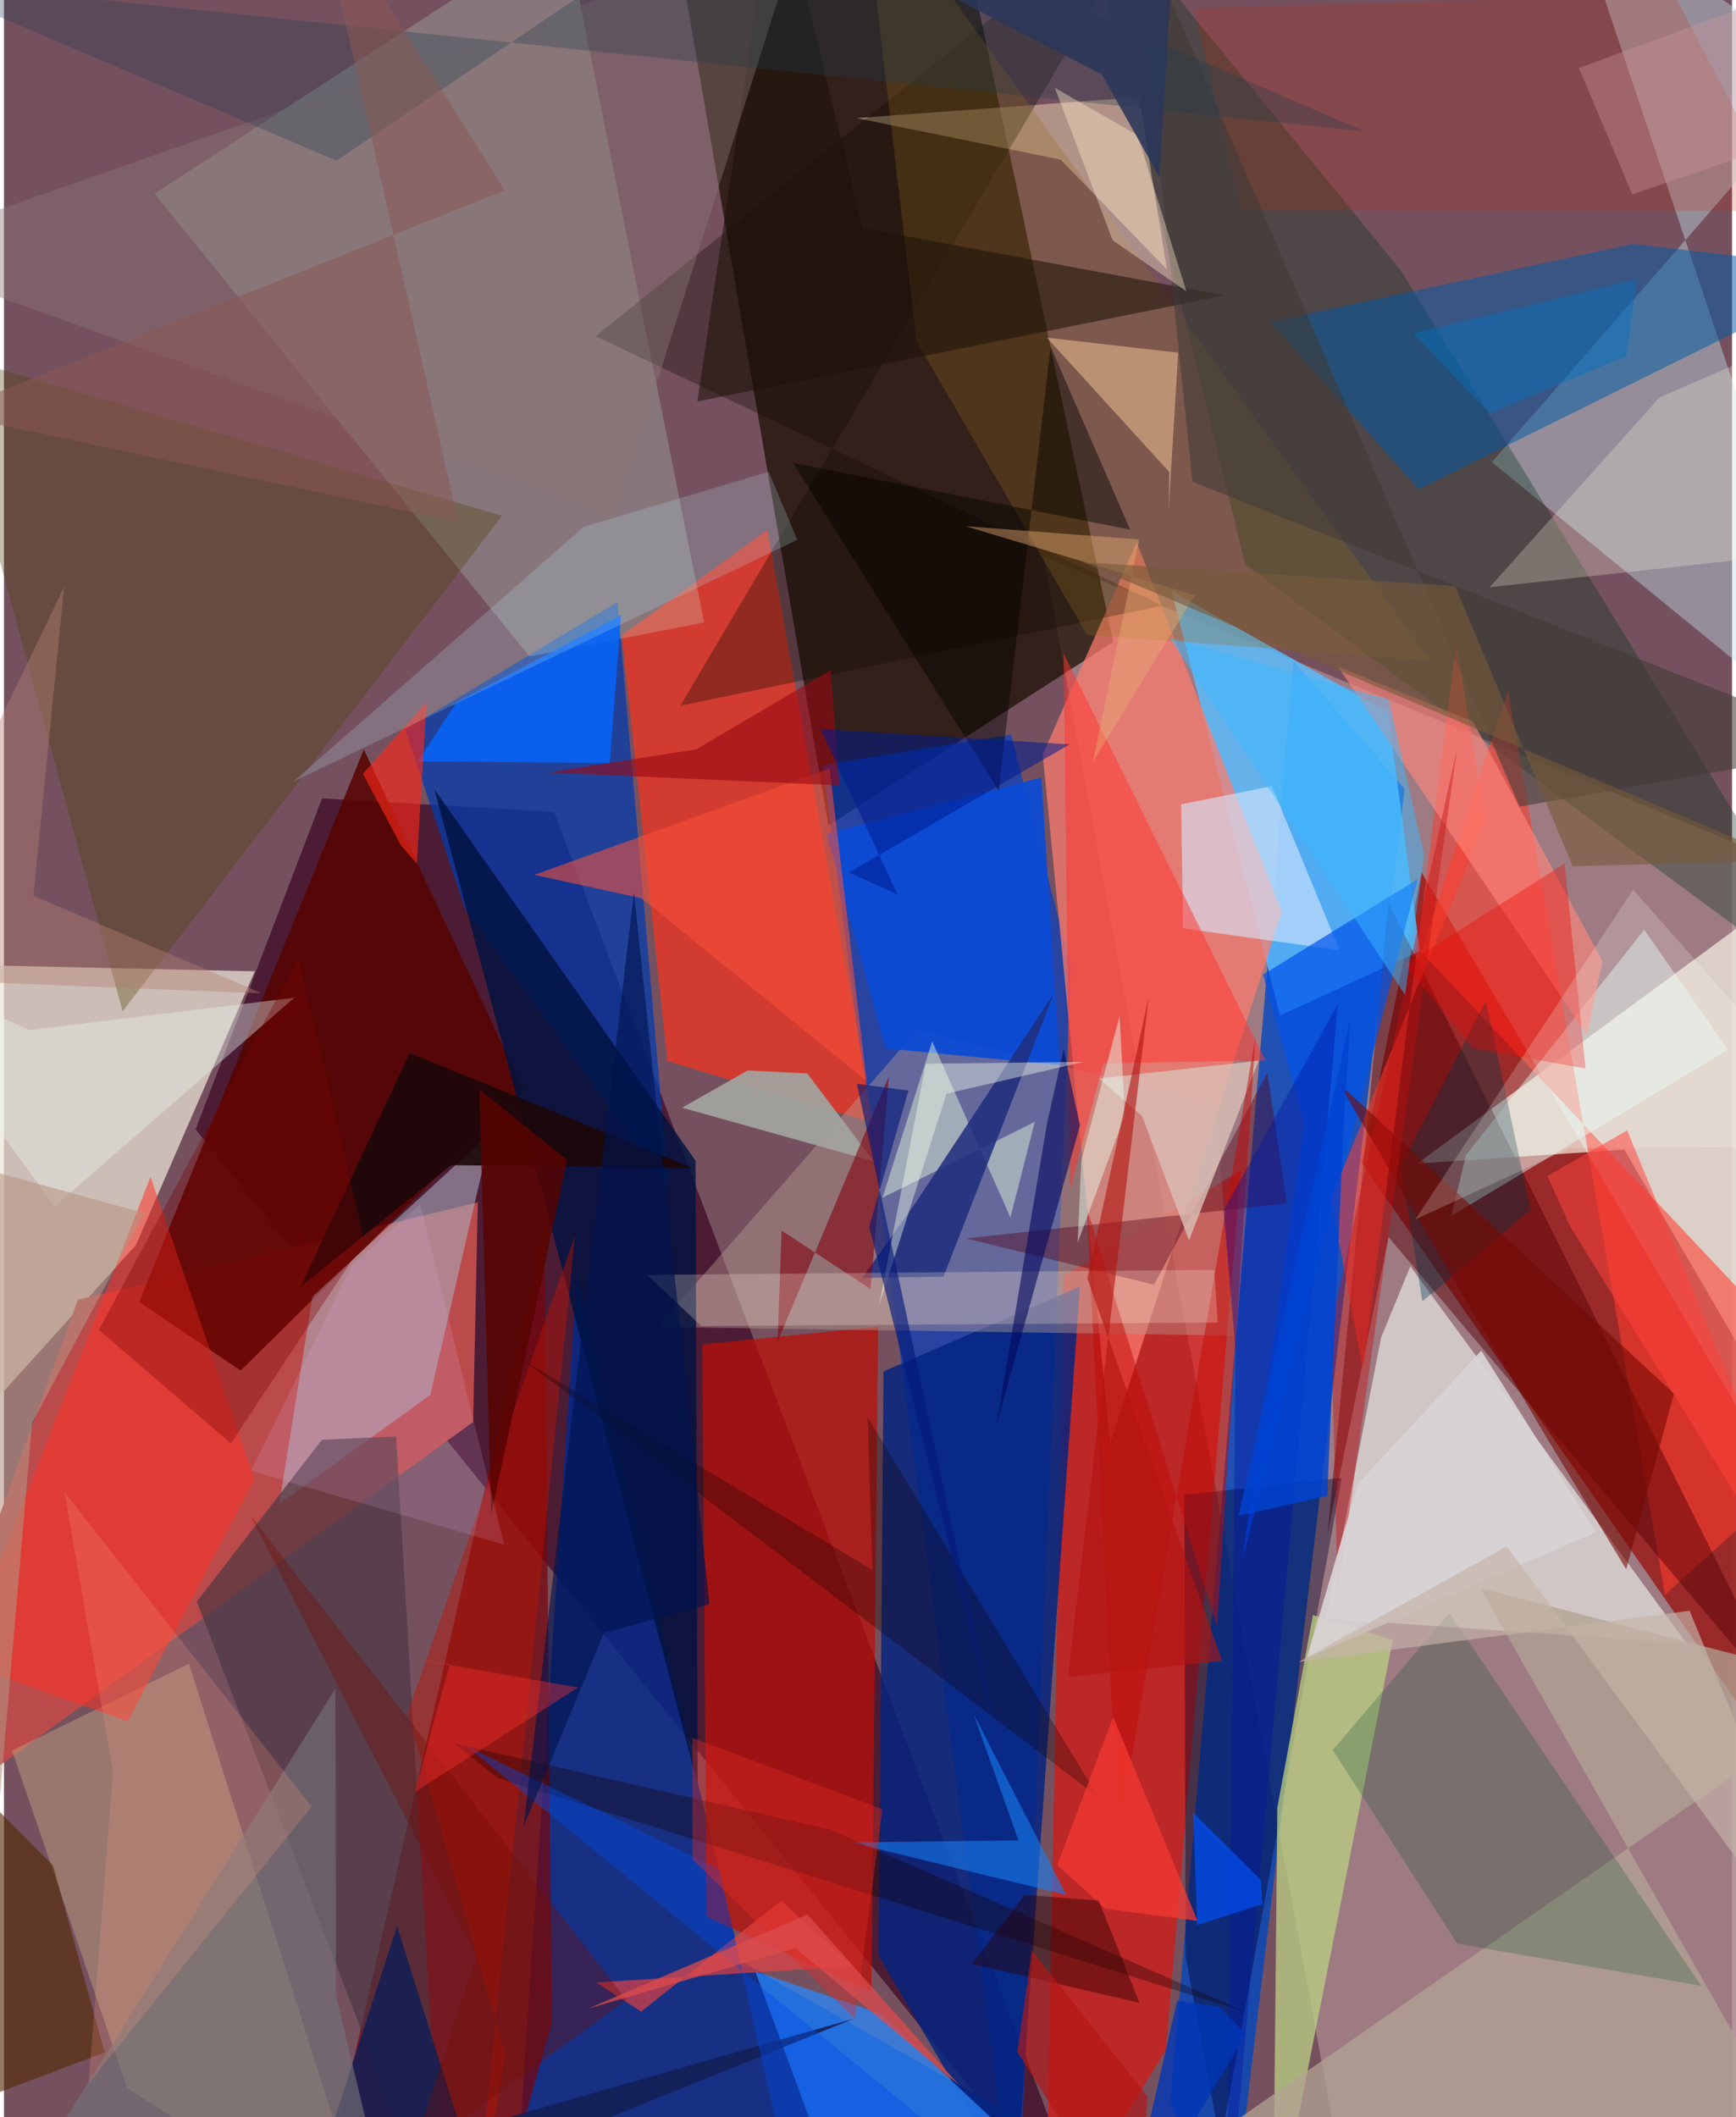 <svg xmlns="http://www.w3.org/2000/svg" width="228" height="278" viewBox="0 0 836 1024"><path fill="#75515f" d="M0 0h836v1024H0z"/><path fill="#a6828a" fill-opacity=".851" d="M898 432.806V1086l-246.868-14.569-148.149-802.126z"/><path fill="#1a0f00" fill-opacity=".729" d="M328.768-8.731L457.578-62l79.028 372.534-137.761 88.785z"/><path fill="#4b1c35" fill-opacity=".984" d="M153.88 386.165l112.196 6.497L528.892 1086 92.724 546.228z"/><path fill="#003cc2" fill-opacity=".655" d="M516.193 467.55L490.237 1086l-94.156-715.885 91.127-14.841z"/><path fill="#0046bf" fill-opacity=".788" d="M623.832 319.711l53.773 61.857L593.2 1086l-28.883-69.03z"/><path fill="#981916" fill-opacity=".824" d="M685.845 421.975l-28.852 140.724 236.536 339.916L898 781.485z"/><path fill="#ece6d8" fill-opacity=".722" d="M121.36 469.8L63.815 602.235-62 741.285V465.68z"/><path fill="#00288d" fill-opacity=".8" d="M356.337 948.544l-79.253-331.352L246.082 1086h353.451z"/><path fill="#bb4b4b" d="M35.8 628.63l193.439-47.114-2.264 106.23L-62 897.432z"/><path fill="#ee0a00" fill-opacity=".584" d="M562.073 991.57l36.376-425.387-85.704 50.581-8.92 469.236z"/><path fill="#ffffef" fill-opacity=".639" d="M858.823 684.637l-74.95-128.585-100.11 6.706 201.874-148.685z"/><path fill="#f8331e" fill-opacity=".714" d="M369.338 256.26L298.93 307.3l22.046 205.863 99.64 30.007z"/><path fill="#003bb0" fill-opacity=".722" d="M194.061 352.926l102.741-61.704 24.803 283.675-98.655-135.586z"/><path fill="#e8e8e4" fill-opacity=".686" d="M639.602 782.82l174.518 12.12-133.746-182.476-14.122 34.362z"/><path fill="#59bdff" fill-opacity=".831" d="M669.53 344.493l-104.66-58.575 52.469 205.225 67.643-31.09z"/><path fill="#c0e1ea" fill-opacity=".427" d="M719.793 223.508L884.595 34.446 758.74-47.226 898 369.11z"/><path fill="#bc1006" fill-opacity=".725" d="M339.922 927.05l79.723 36.503 3.269-321.88-85.052 8.549z"/><path fill="#ff7c6d" fill-opacity=".722" d="M618.195 441.123L547.98 262.327l-45.45 102.55 32.593 333.168z"/><path fill="#76050c" fill-opacity=".714" d="M265.041 978.123l-3.602-383.856L148.59 1086l102.608-58.623z"/><path fill="#032480" fill-opacity=".827" d="M425.513 663.277l-2.344 282.702 66.355 113.215 30.995-436.908z"/><path fill="#cbffea" fill-opacity=".212" d="M72.815 93.658l181.451 223.906 84.467-16.489-67.427-336.53z"/><path fill="#00311a" fill-opacity=".337" d="M898 492.63L600.475 273.02 518.159-62l157.465 192.6z"/><path fill="#560400" fill-opacity=".859" d="M114.517 662.913l137.098-135.3-77.51-165.152L65.37 629.696z"/><path fill="#bc9f94" fill-opacity=".412" d="M316.356 641.807l279.378 4.17L585.638 534.2l-143.581-36.297z"/><path fill="#ff3c2c" fill-opacity=".576" d="M898 685.871L685.485 460.363l42.186-126.181 75.882 437.17z"/><path fill="#aaaabc" fill-opacity=".588" d="M206.232 674.674l29.446-127.004-86.429 79.435-16.078 100.339z"/><path fill="#0059a5" fill-opacity=".51" d="M898 130.852l-213.596 105.83-71.8-80.94 175.524-37.782z"/><path fill="#001340" fill-opacity=".82" d="M334.574 561.378L208.202 381.686l48.486 181.268 78.904 300.057z"/><path fill="#2889ff" fill-opacity=".725" d="M402.34 1059.09l140.9 26.91-119.388-112.1-60.393-20.45z"/><path fill="#560007" fill-opacity=".482" d="M669.832 436.62l196.593 394.567-196.571-232.8-29.559 143.758z"/><path fill="#d4b88c" fill-opacity=".369" d="M3.914 846.724l55.707 163.188L178.707 1086 89.486 804.682z"/><path fill="#020028" fill-opacity=".4" d="M571.06 722.952l76.138-8.175-58.712 322.258-16.815-90.456z"/><path fill="#ffe6ba" fill-opacity=".435" d="M412.496 57.117l136.64-10.09 13.49 83.352-51.399-53.155z"/><path fill="#bace83" fill-opacity=".765" d="M671.912 793.185L613.908 1086l2.117-211.78 17.22-93.089z"/><path fill="#4c3541" fill-opacity=".678" d="M189.701 694.756L212.78 1086 93.28 774.615l60.54-78.229z"/><path fill="#0a4bd6" fill-opacity=".918" d="M426.53 507.097l84.22 8.03-8.875-139.115-103.97 27.25z"/><path fill="#4b3f02" fill-opacity=".325" d="M241.006 249.42L57.389 489.163l-88.75-325.477L-62 161.02z"/><path fill="#ff2e21" fill-opacity=".522" d="M121.128 715.455L59.875 832.593l-80.665-28.84 91.716-234.58z"/><path fill="#e5fff8" fill-opacity=".435" d="M793.508 449.687l40.489 58.038-133.775 80.352 7.099-29.475z"/><path fill="#d6e7fd" fill-opacity=".608" d="M569.474 389.026l.963 59.974 75.696 10.641-32.721-79.396z"/><path fill="#0f0a00" fill-opacity=".333" d="M286.253 162.62L565.678-62l-238.47 403.363 233.204-48.426z"/><path fill="#b2a293" fill-opacity=".757" d="M898 815.99L509.046 1086h385.871L714.166 768.072z"/><path fill="#0566fd" fill-opacity=".824" d="M293.044 369.036l-92.773-.858 18.584-28.358 79.674-42.295z"/><path fill="#0d5232" fill-opacity=".251" d="M703.09 940.124l-60.283-93.695 56.447-66.218 121.79 180.22z"/><path fill="#ecffdf" fill-opacity=".451" d="M486.895 588.884l11.804-46.288-73.7 36.695 24.055-75.59z"/><path fill="#202f7e" fill-opacity=".867" d="M441.755 580.647l66.2-100.219-53.446 137.067-39.359.621z"/><path fill="#956d1f" fill-opacity=".278" d="M523.968 307.023l165.85 12.405L414.81-62l26.653 226.976z"/><path fill="#ff352e" fill-opacity=".506" d="M515.783 575.327l16.032-61.04 78.55-1.388-97.743-196.939z"/><path fill="#a3a29d" fill-opacity=".941" d="M420.75 561.714l-92.69-25.964 31.776-18.028 28.807 1.492z"/><path fill="#fbcd9e" fill-opacity=".49" d="M563.75 228.31l-.266 17.85 4.577-75.566-63.545-7.278z"/><path fill="#0053eb" fill-opacity=".702" d="M598.805 755.696l30.315-211.999-20.027-72.336 74.773-46.093z"/><path fill="#fb5139" fill-opacity=".561" d="M417.353 522.826l-108.803-88.34-51.978-11.355 142.861-51.392z"/><path fill="#ff3b2d" fill-opacity=".525" d="M702.63 310.414l-45.122 352.464-15.576-83.221 74.623-182.063z"/><path fill="#530016" fill-opacity=".412" d="M465.371 598.989l155.209-16.924-9.341-63.243-54.878 102.533z"/><path fill="#be1301" fill-opacity=".439" d="M226.89 1086l15.577-92.036-47.166-165.632 80.915-230.551z"/><path fill="#e64141" fill-opacity=".678" d="M375.976 919.294l34.774 31.704-124.24 7.824 21.746 14.115z"/><path fill="#c42b00" fill-opacity=".204" d="M598.759 101.717l263.838.36L808.194-2.35 575.538 3.938z"/><path fill="#83000c" fill-opacity=".584" d="M374.252 648.936l53.882-128.489-8.885 103.014-43.037-28.287z"/><path fill="#dabeb5" fill-opacity=".816" d="M573.308 599.926l33.666-86.9-77.154 8.599 20.817 18.327z"/><path fill="#ff877b" fill-opacity=".627" d="M765.808 500.52L645.271 322.31l65.435 26.693L773.26 464.81z"/><path fill="#c40a06" fill-opacity=".498" d="M586.853 786.614l-62.958-202.141 15.112 303.721 66.452-386.792z"/><path fill="#1d0709" fill-opacity=".914" d="M216.344 563.55l-72.804 58.767 52.7-112.981 136.857 55.625z"/><path fill="#fffde6" fill-opacity=".251" d="M898 150.194l-24.888 116.878-154.414 16.974 82.222-91.832z"/><path fill="#131f54" fill-opacity=".863" d="M221.292 1030.586l189.989-54.281L140.083 1086l50.074-154.416z"/><path fill="#fc2619" fill-opacity=".631" d="M204.466 339.468l-4.73 78.272-7.786-9-18.277-34.458z"/><path fill="#532a02" fill-opacity=".616" d="M48.71 992.662l-24.947-90.326-32.3-32.533-9.703 148.191z"/><path fill="#1d1209" fill-opacity=".549" d="M335.442 194.188l255.065-51.315-175.08-32.542L373.49-62z"/><path fill="#ffebd8" fill-opacity=".251" d="M587.204 639.673l-1.71-25.5-274.309 2.445 26.166 24.734z"/><path fill="#b3e2ec" fill-opacity=".224" d="M139.897 378.085l140.618-123.298 89.488-26.63 13.766 32.95z"/><path fill="#167df2" fill-opacity=".596" d="M409.796 891.103l104.157 25.425-44.995-87.753 21.864 61.386z"/><path fill="#170000" fill-opacity=".337" d="M238.925 860.042l-21.039-16.8 181.618 41.604 201.931 88.508z"/><path fill="#8a7776" fill-opacity=".412" d="M297.71-3.777l86.345-26.772-88.808 280.704L-62 122.28z"/><path fill="#eaf2ee" fill-opacity=".4" d="M140.453 482.576L12.26 498.238-62 464.44l86.472 119.063z"/><path fill="#747276" fill-opacity=".655" d="M160.61 965.086l21.202 88.614-158.952-17.88 137.509-219.09z"/><path fill="#02085d" fill-opacity=".592" d="M480.173 689.02l40.37-144.681-7.919-36.854-7.998 35.795z"/><path fill="#f5ffea" fill-opacity=".416" d="M455.966 528.974l66.243-15.371-76.219.884-22.712 117.225z"/><path fill="#003448" fill-opacity=".369" d="M716.959 484.079l-41.181 79.82 10.39 65.533 52.3-44.28z"/><path fill="#ed0700" fill-opacity=".361" d="M765.175 516.824l-10.173-99.172-77.344 49.018 33.257 40.38z"/><path fill="#120000" fill-opacity=".294" d="M252.056 658.362L420.1 759.297l-2.262-73.788 111.448 183.568z"/><path fill="#004be6" fill-opacity=".4" d="M223.948 844.606l122.144 59.503L386.745 1086l126.464-5.128z"/><path fill="#403b36" fill-opacity=".569" d="M733.245 390.139L546.25-42.208l28.74 275.207L898 361.112z"/><path fill="#223c4e" fill-opacity=".318" d="M-43.63-9.494l204.508 87.21L367.375-62 658.234 63.55z"/><path fill="#580400" fill-opacity=".827" d="M272.402 560.988l-16.858 79.602-19.843 91.838-5.742-205.564z"/><path fill="#00144e" fill-opacity=".635" d="M290.285 789.816l51.037-13.894-36.55-344.312-53.443 451.817z"/><path fill="#e9fced" fill-opacity=".471" d="M539.723 491.342l2.585 47.942-22.9 61.862 1.802-39.949z"/><path fill="#010000" fill-opacity=".443" d="M544.837 256.196l-163.07-32.336 99.504 158.58 25.077-214.765z"/><path fill="#750a03" fill-opacity=".588" d="M645.692 523.836L807.936 674.07l-23.137 84.918-40.075-66.247z"/><path fill="#980913" fill-opacity=".604" d="M404.238 379.866l-141.24-6.224 71.85-11.192 65.061-38.352z"/><path fill="#c40e0d" fill-opacity=".408" d="M644.503 630.3l58.502-268.516-57.787 409.452-2.869-118.98z"/><path fill="#0013a5" fill-opacity=".38" d="M595.811 653.426l-5.84-67.956 55.364-99.897L591.541 1086z"/><path fill="#fffff7" fill-opacity=".2" d="M788.136 430.315l-105.38 159.493 74.69-34.48 140.554-.71z"/><path fill="#e42a25" fill-opacity=".388" d="M333.073 840.59l91.92 34.416-13.279 101.466-78.527-77.076z"/><path fill="#b69482" fill-opacity=".576" d="M67.913 586.728L-45.845 555.37-20.638 1086l34.27-397.88z"/><path fill="#ff9f82" fill-opacity=".208" d="M148.853 873.782L29.292 721.698l23.452 135.445-11.78 150.425z"/><path fill="#d7d2d3" fill-opacity=".941" d="M770.064 741.076l-139.799 60.83 24.837-84.443 59.57-64.193z"/><path fill="#b31511" fill-opacity=".612" d="M524.106 618.33l29.734-136.31-39.163 329.089 74.58-7.817z"/><path fill="#8b5953" fill-opacity=".514" d="M219.812 252.469L150.619-53.527l91.719 145.66-270.732 107.75z"/><path fill="#39b8ff" fill-opacity=".471" d="M563.802 308.439l106.158 29.868 17.069 75.248-9.2 67.646z"/><path fill="#ffeccb" fill-opacity=".392" d="M572.039 140.925l-23.665-75.518-40.007-22.942 27.988 73.757z"/><path fill="#710e00" fill-opacity=".353" d="M119.29 733.063L228.612 945.92l-31.655 97.215 104.18-75.889z"/><path fill="#f53a33" fill-opacity=".737" d="M532.678 923.108l-23.109-21.092 27.045-71.561 40.816 98.638z"/><path fill="#c5b4a8" fill-opacity=".667" d="M727.01 747.926l-100.623 55.91 189.087-24.76L898 980.07z"/><path fill="#e1b3ee" fill-opacity=".157" d="M201.42 582.246l40.524 164.847-122.311-35.663 48.366-99.035z"/><path fill="#2d0000" fill-opacity=".439" d="M549.338 968.68l-80.996-18.791 25.425-33.445 35.883 2.827z"/><path fill="#b31815" fill-opacity=".663" d="M549.21 1086l-58.965-93.578 7.073-48.948 55.8 70.412z"/><path fill="#0050f7" fill-opacity=".675" d="M607.997 909.248l-32.753-32.658 2.075 54.479 31.553-10.155z"/><path fill="#011a8e" fill-opacity=".545" d="M394.936 352.568l120.521 7.488L408.8 422.004l23.506 10.598z"/><path fill="#0071c0" fill-opacity=".443" d="M789.99 135.009l-5.027 37.136-66.172 27.842-36.926-38.796z"/><path fill="#051a79" fill-opacity=".635" d="M412.63 524.21l67.646 315.16-61.687-246.08 18.983-65.82z"/><path fill="#dc4b4d" fill-opacity=".749" d="M282.341 971.582L388.7 926l73.255 82.343-79.102-66.107z"/><path fill="#e6aa71" fill-opacity=".447" d="M526.734 368.559l49.38-80.642-110.895-33.42 84.016 6.435z"/><path fill="#0143d1" fill-opacity=".824" d="M597.166 733.188l54.354-241.125-3.248 48.174-8.13 183.235z"/><path fill="#7d0000" fill-opacity=".341" d="M109.814 698.127l64.606-97.805-32.053-136.775-96.42 179.662z"/><path fill="#ff423b" fill-opacity=".529" d="M785.272 546.718L898 820.725 757.717 593.22l-11.049-24.39z"/><path fill="#2b375a" fill-opacity=".878" d="M390.76-36.724l140.456 72.84 27.745 49.471L567.947-62z"/><path fill="#b27e71" fill-opacity=".42" d="M29.114 283.862L14.22 433.236l110.537 47.199L-62 473.065z"/><path fill="#ff312f" fill-opacity=".384" d="M198.754 866.746l78.938-50.55-84.747-14.84 22.754 3.523z"/><path fill="#0035b6" fill-opacity=".796" d="M540.385 1086l60.498-102.338-13.146-13.007-20.17-2.998z"/><path fill="#775a3a" fill-opacity=".616" d="M862.886 416.278L758.9 418.935l-56.912-135.528-180.112-11.482z"/><path fill="#cb939b" fill-opacity=".396" d="M872.292 64.88l-84.548 29.153-25.78-61.085L898-17.552z"/></svg>